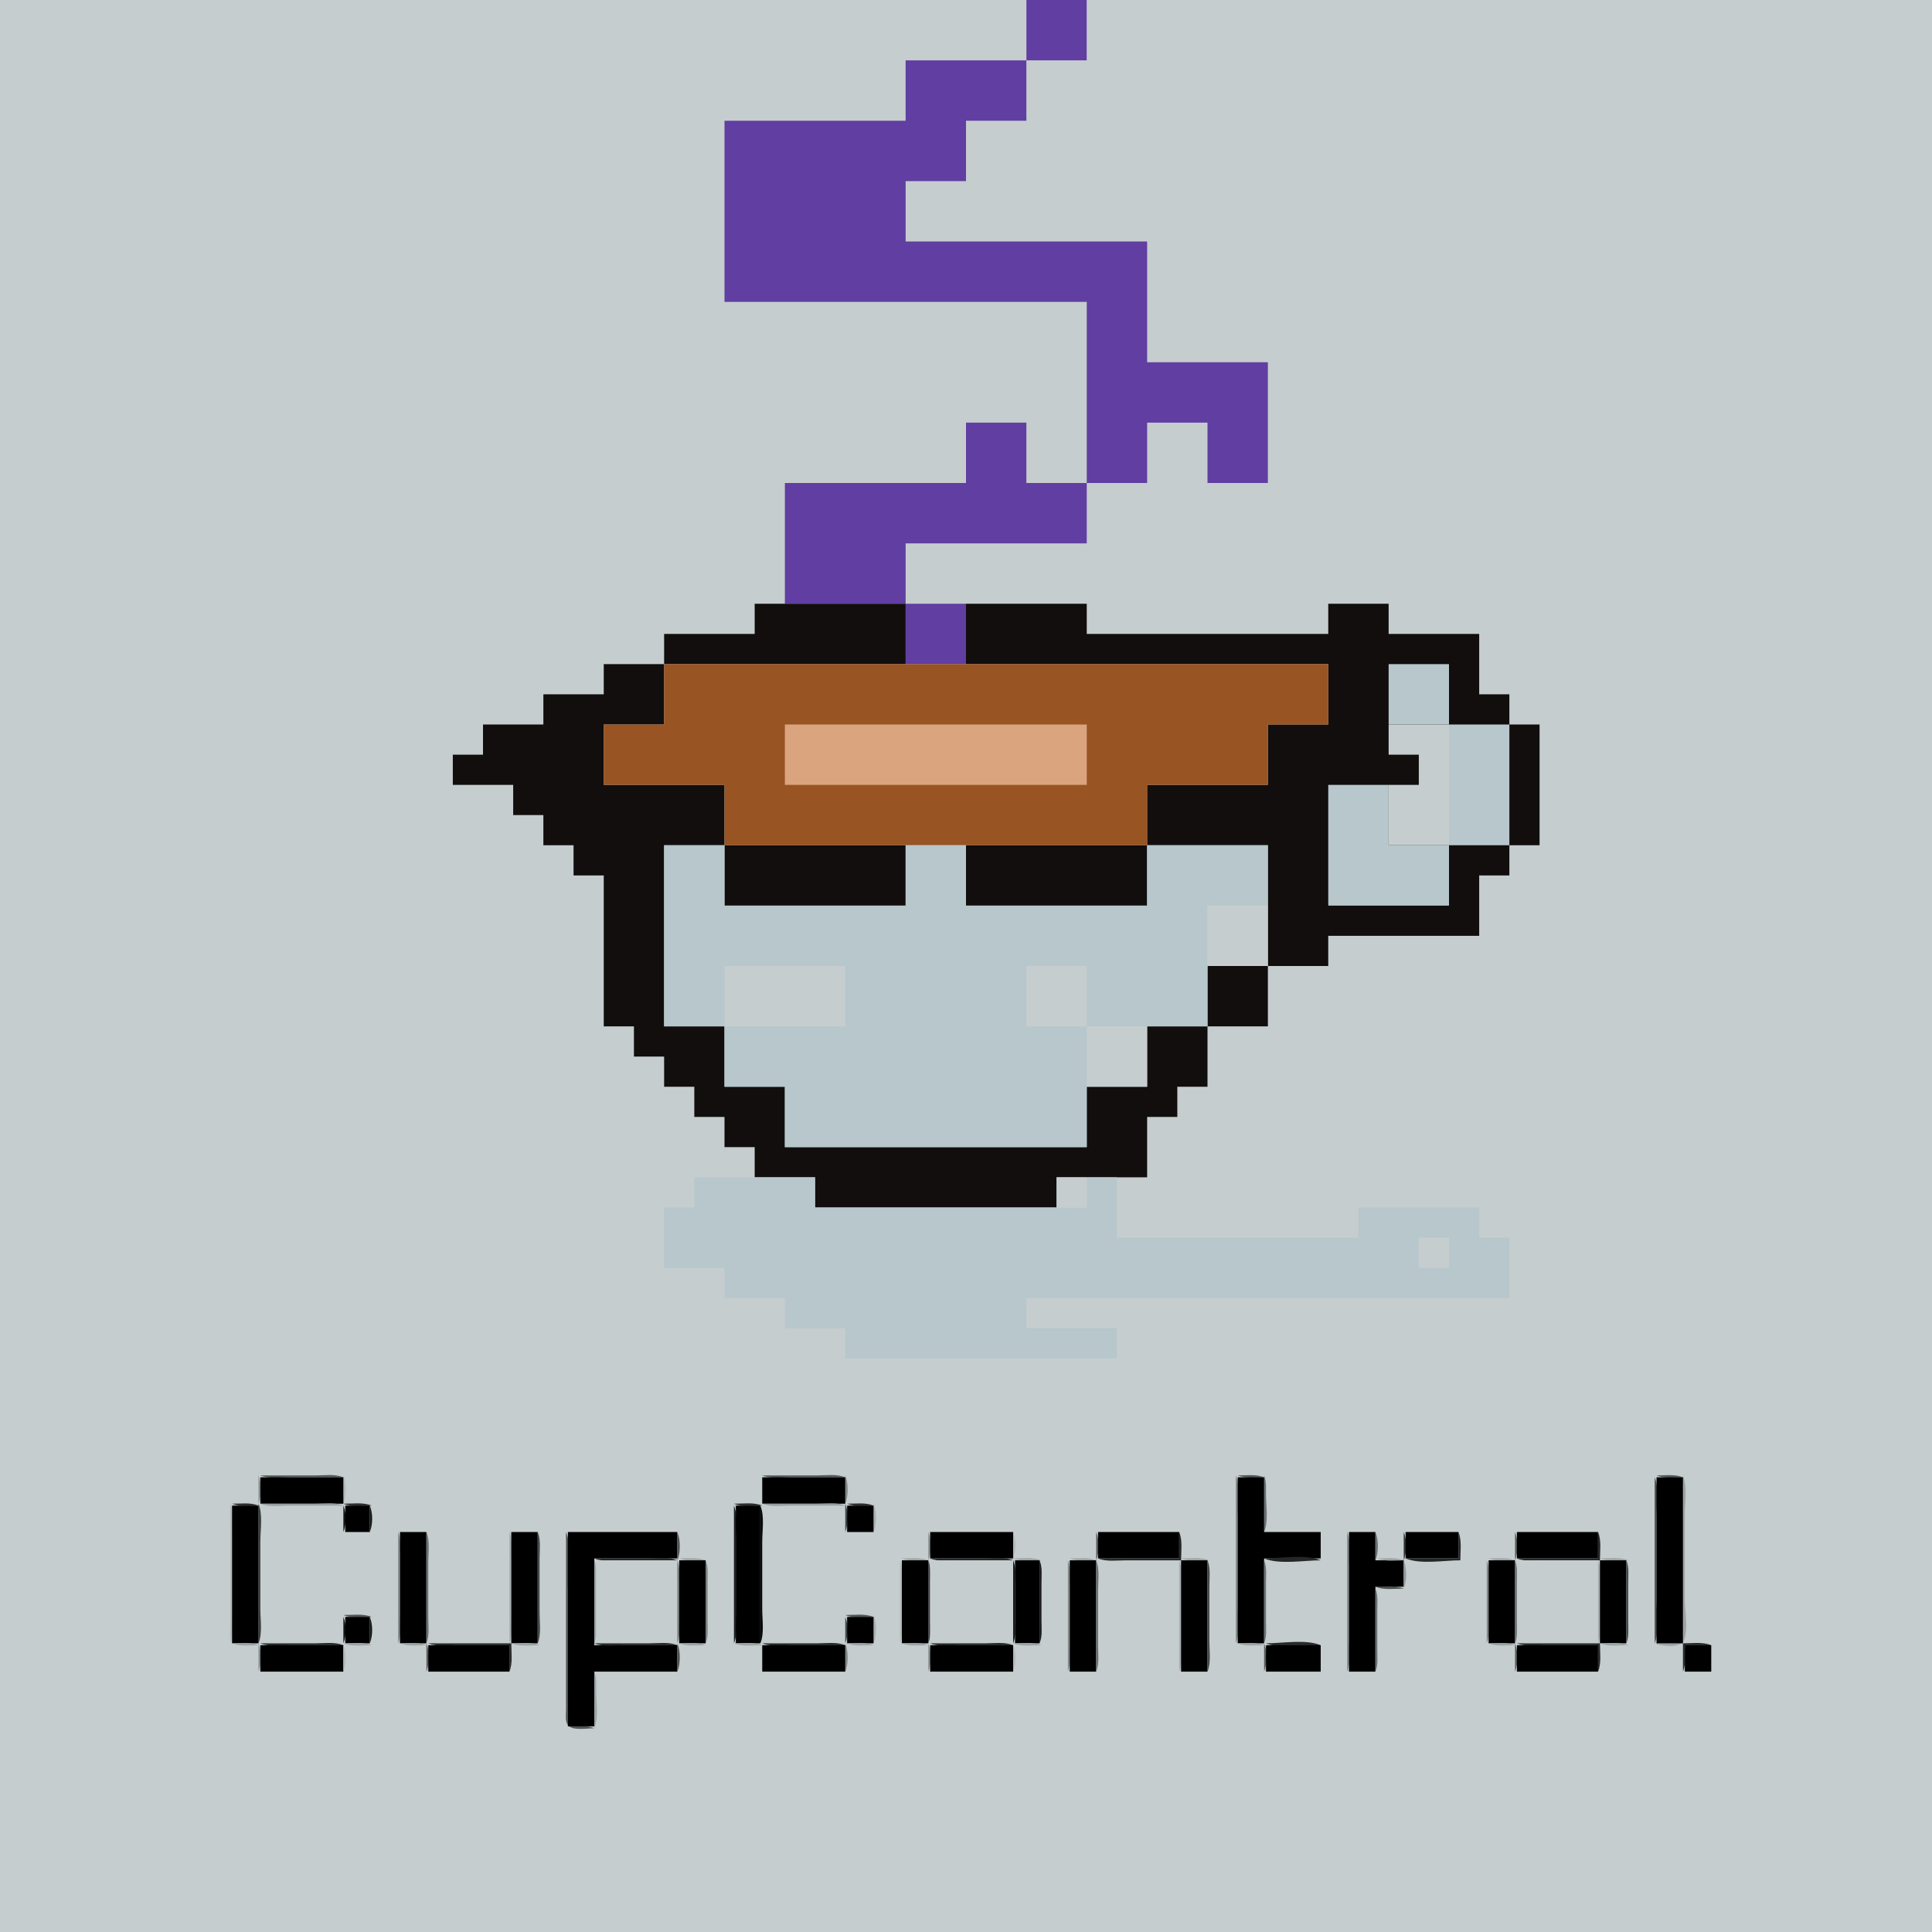 <?xml version="1.0" standalone="yes"?>
<svg xmlns="http://www.w3.org/2000/svg" width="1024" height="1024">
<path style="fill:#c5cdcf; stroke:none;" d="M0 0L0 1024L1024 1024L1024 0L576 0L576 32L544 32L544 0L0 0z"/>
<path style="fill:#613ea1; stroke:none;" d="M544 0L544 32L576 32L576 0L544 0M480 32L480 64L384 64L384 160L576 160L576 256L544 256L544 224L512 224L512 256L416 256L416 320L480 320L480 352L512 352L512 320L480 320L480 288L576 288L576 256L608 256L608 224L640 224L640 256L672 256L672 192L608 192L608 128L480 128L480 96L512 96L512 64L544 64L544 32L480 32z"/>
<path style="fill:#110e0d; stroke:none;" d="M400 320L400 336L352 336L352 352L320 352L320 368L288 368L288 384L256 384L256 400L240 400L240 416L272 416L272 432L288 432L288 448L304 448L304 464L320 464L320 544L336 544L336 560L352 560L352 576L368 576L368 592L384 592L384 608L400 608L400 624L432 624L432 640L560 640L560 624L608 624L608 592L624 592L624 576L640 576L640 544L672 544L672 512L704 512L704 496L784 496L784 464L800 464L800 448L816 448L816 384L800 384L800 368L784 368L784 336L736 336L736 320L704 320L704 336L576 336L576 320L512 320L512 352L704 352L704 384L672 384L672 416L608 416L608 448L512 448L512 480L608 480L608 448L672 448L672 512L640 512L640 544L608 544L608 576L576 576L576 608L416 608L416 576L384 576L384 544L352 544L352 448L384 448L384 480L480 480L480 448L384 448L384 416L320 416L320 384L352 384L352 352L480 352L480 320L400 320z"/>
<path style="fill:#995424; stroke:none;" d="M352 352L352 384L320 384L320 416L384 416L384 448L608 448L608 416L672 416L672 384L704 384L704 352L352 352z"/>
<path style="fill:#b7c7cb; stroke:none;" d="M736 352L736 384L768 384L768 448L736 448L736 416L704 416L704 480L768 480L768 448L800 448L800 384L768 384L768 352L736 352z"/>
<path style="fill:#daa57e; stroke:none;" d="M416 384L416 416L576 416L576 384L416 384z"/>
<path style="fill:#c5cdcf; stroke:none;" d="M736 384L736 400L752 400L752 416L736 416L736 448L768 448L768 384L736 384z"/>
<path style="fill:#b7c7cb; stroke:none;" d="M352 448L352 544L384 544L384 576L416 576L416 608L576 608L576 544L640 544L640 480L672 480L672 448L608 448L608 480L512 480L512 448L480 448L480 480L384 480L384 448L352 448z"/>
<path style="fill:#c5cdcf; stroke:none;" d="M640 480L640 512L672 512L672 480L640 480M384 512L384 544L448 544L448 512L384 512M544 512L544 544L576 544L576 512L544 512M576 544L576 576L608 576L608 544L576 544z"/>
<path style="fill:#b7c7cb; stroke:none;" d="M368 624L368 640L352 640L352 672L384 672L384 688L416 688L416 704L448 704L448 720L592 720L592 704L544 704L544 688L800 688L800 656L784 656L784 640L720 640L720 656L592 656L592 624L576 624L576 640L432 640L432 624L368 624z"/>
<path style="fill:#c5cdcf; stroke:none;" d="M560 624L560 640L576 640L576 624L560 624M752 656L752 672L768 672L768 656L752 656z"/>
<path style="fill:#8b9092; stroke:none;" d="M137 782L137 797C138.74 792.852 138.74 786.148 137 782z"/>
<path style="fill:#535758; stroke:none;" d="M138 782C142.469 783.875 148.191 783 153 783L182 783C177.531 781.125 171.809 782 167 782L138 782z"/>
<path style="fill:#b3babc; stroke:none;" d="M182 782L182 797C183.74 792.852 183.74 786.148 182 782z"/>
<path style="fill:#535758; stroke:none;" d="M404 782C408.469 783.875 414.191 783 419 783L448 783C443.531 781.125 437.809 782 433 782L404 782z"/>
<path style="fill:#828788; stroke:none;" d="M448 782L448 797C449.74 792.852 449.74 786.148 448 782M655 782L655 871C657.497 865.049 656 856.42 656 850L656 805C656 798.049 657.701 788.436 655 782z"/>
<path style="fill:#535758; stroke:none;" d="M656 782C660.217 783.769 665.459 783 670 783C665.783 781.231 660.541 782 656 782z"/>
<path style="fill:#6c7072; stroke:none;" d="M670 782L670 812C672.395 806.293 671 798.154 671 792C671 788.581 671.328 785.166 670 782z"/>
<path style="fill:#828788; stroke:none;" d="M877 782L878 783L877 782z"/>
<path style="fill:#535758; stroke:none;" d="M878 782C882.217 783.769 887.459 783 892 783C887.784 781.231 882.541 782 878 782z"/>
<path style="fill:#9da4a5; stroke:none;" d="M892 782L892 871L877 871C880.352 872.407 890.403 873.733 892.397 869.682C895.023 864.344 893 853.889 893 848L893 803C893 796.58 894.497 787.951 892 782z"/>
<path style="fill:#000000; stroke:none;" d="M138 783L138 797L182 797L182 783L138 783M404 783L404 797L448 797L448 783L404 783M656 783L656 871L670 871L670 826L700 826L700 812L670 812L670 783L656 783z"/>
<path style="fill:#505454; stroke:none;" d="M877 783L877 871C879.701 864.564 878 854.951 878 848L878 804C878 797.58 879.497 788.951 877 783z"/>
<path style="fill:#000000; stroke:none;" d="M878 783L878 871L892 871L892 783L878 783z"/>
<path style="fill:#b3babc; stroke:none;" d="M122 797L122 871C124.189 865.784 123 858.619 123 853L123 817C123 810.846 124.395 802.707 122 797z"/>
<path style="fill:#2b2d2e; stroke:none;" d="M123 797C127.217 798.769 132.459 798 137 798C132.783 796.231 127.541 797 123 797z"/>
<path style="fill:#3b3d3e; stroke:none;" d="M137 797L137 871C139.189 865.784 138 858.619 138 853L138 817C138 810.846 139.395 802.707 137 797z"/>
<path style="fill:#9aa0a2; stroke:none;" d="M138 797C142.469 798.875 148.191 798 153 798L182 798C177.531 796.125 171.809 797 167 797L138 797z"/>
<path style="fill:#2b2d2e; stroke:none;" d="M182 797C186.471 798.876 192.183 798 197 798C192.529 796.124 186.817 797 182 797M389 797C393.471 798.876 399.183 798 404 798C399.529 796.124 393.817 797 389 797z"/>
<path style="fill:#9aa0a2; stroke:none;" d="M404 797C408.469 798.875 414.191 798 419 798L448 798C443.531 796.125 437.809 797 433 797L404 797z"/>
<path style="fill:#444747; stroke:none;" d="M448 797L448 812C449.74 807.852 449.74 801.148 448 797z"/>
<path style="fill:#2b2d2e; stroke:none;" d="M449 797C453.217 798.769 458.459 798 463 798C458.783 796.231 453.541 797 449 797z"/>
<path style="fill:#aab0b2; stroke:none;" d="M463 797L463 812C464.74 807.852 464.74 801.148 463 797z"/>
<path style="fill:#000000; stroke:none;" d="M123 798L123 871L137 871L137 798L123 798z"/>
<path style="fill:#131414; stroke:none;" d="M182 798L182 812C183.667 808.028 183.667 801.972 182 798z"/>
<path style="fill:#000000; stroke:none;" d="M183 798L183 812L196 812L196 798L183 798z"/>
<path style="fill:#161717; stroke:none;" d="M196 798L196 812C197.667 808.028 197.667 801.972 196 798z"/>
<path style="fill:#1f2021; stroke:none;" d="M389 798L389 871C391.189 865.784 390 858.619 390 853L390 817C390 811.113 391.292 803.463 389 798z"/>
<path style="fill:#000000; stroke:none;" d="M390 798L390 871L403 871L403 798L390 798z"/>
<path style="fill:#0a0a0a; stroke:none;" d="M403 798L403 871C405.189 865.784 404 858.619 404 853L404 817C404 811.113 405.292 803.463 403 798z"/>
<path style="fill:#000000; stroke:none;" d="M449 798L449 812L463 812L463 798L449 798z"/>
<path style="fill:#828788; stroke:none;" d="M211 812L211 871C212.981 866.28 212 860.08 212 855L212 826C212 821.464 212.769 816.215 211 812z"/>
<path style="fill:#000000; stroke:none;" d="M212 812L212 871L226 871L226 812L212 812z"/>
<path style="fill:#6c7072; stroke:none;" d="M226 812L226 871C227.769 866.785 227 861.536 227 857L227 828C227 822.92 227.981 816.72 226 812z"/>
<path style="fill:#a6adaf; stroke:none;" d="M270 812L270 871C271.769 866.785 271 861.536 271 857L271 828C271 822.92 271.981 816.72 270 812z"/>
<path style="fill:#000000; stroke:none;" d="M271 812L271 871L285 871L285 812L271 812z"/>
<path style="fill:#474a4b; stroke:none;" d="M285 812L285 871C286.981 866.28 286 860.08 286 855L286 826C286 821.464 286.769 816.215 285 812z"/>
<path style="fill:#505454; stroke:none;" d="M300 812L300 887L300 906C300.001 908.469 299.376 912.311 301.028 914.397C303.473 917.484 311.486 916 315 916C310.784 914.231 305.541 915 301 915L301 843C301 833.94 303.507 820.357 300 812z"/>
<path style="fill:#000000; stroke:none;" d="M301 812L301 915L315 915L315 886L359 886L359 872L315 872L315 826L359 826L359 812L301 812z"/>
<path style="fill:#505454; stroke:none;" d="M359 812L359 827C360.74 822.852 360.74 816.148 359 812z"/>
<path style="fill:#8b9092; stroke:none;" d="M492 812L492 827C493.74 822.852 493.74 816.148 492 812z"/>
<path style="fill:#000000; stroke:none;" d="M493 812L493 826L537 826L537 812L493 812z"/>
<path style="fill:#b3babc; stroke:none;" d="M537 812L537 826C538.667 822.028 538.667 815.972 537 812z"/>
<path style="fill:#5a5d5e; stroke:none;" d="M581 812L581 827C582.74 822.852 582.74 816.148 581 812z"/>
<path style="fill:#000000; stroke:none;" d="M582 812L582 826L625 826L625 812L582 812z"/>
<path style="fill:#252727; stroke:none;" d="M625 812L625 826L582 826C586.469 827.875 592.191 827 597 827L626 827C626 822.183 626.876 816.471 625 812z"/>
<path style="fill:#828788; stroke:none;" d="M714 812L714 886C716.189 880.784 715 873.619 715 868L715 832C715 825.846 716.395 817.707 714 812z"/>
<path style="fill:#000000; stroke:none;" d="M715 812L715 886L729 886L729 841L744 841L744 827L729 827L729 812L715 812z"/>
<path style="fill:#6c7072; stroke:none;" d="M729 812L729 827C730.74 822.852 730.74 816.148 729 812z"/>
<path style="fill:#323434; stroke:none;" d="M744 812L744 827C745.74 822.852 745.74 816.148 744 812z"/>
<path style="fill:#000000; stroke:none;" d="M745 812L745 826L773 826L773 812L745 812z"/>
<path style="fill:#252727; stroke:none;" d="M773 812L773 826L745 826C752.888 829.31 765.449 827 774 827C774 822.183 774.876 816.471 773 812z"/>
<path style="fill:#5a5d5e; stroke:none;" d="M803 812L803 827C804.74 822.852 804.74 816.148 803 812z"/>
<path style="fill:#000000; stroke:none;" d="M804 812L804 826L847 826L847 812L804 812z"/>
<path style="fill:#252727; stroke:none;" d="M847 812L847 826L804 826C808.469 827.875 814.191 827 819 827L848 827C848 822.183 848.876 816.471 847 812M315 826C319.469 827.875 325.191 827 330 827L359 827C354.531 825.125 348.809 826 344 826L315 826z"/>
<path style="fill:#a0a7a8; stroke:none;" d="M360 826C364.217 827.769 369.459 827 374 827C369.784 825.231 364.541 826 360 826M478 826C482.217 827.769 487.459 827 492 827C487.783 825.231 482.541 826 478 826z"/>
<path style="fill:#252727; stroke:none;" d="M493 826C497.469 827.875 503.191 827 508 827L537 827C532.531 825.125 526.809 826 522 826L493 826z"/>
<path style="fill:#a0a7a8; stroke:none;" d="M537 826C541.471 827.876 547.183 827 552 827C547.529 825.124 541.817 826 537 826M567 826C571.217 827.769 576.459 827 581 827C576.784 825.231 571.541 826 567 826M626 826C630.471 827.876 636.183 827 641 827C636.529 825.124 630.817 826 626 826z"/>
<path style="fill:#252727; stroke:none;" d="M670 826C678.128 829.411 691.186 827 700 827C691.872 823.589 678.814 826 670 826z"/>
<path style="fill:#a0a7a8; stroke:none;" d="M730 826C734.217 827.769 739.459 827 744 827C739.783 825.231 734.541 826 730 826M789 826C793.217 827.769 798.459 827 803 827C798.783 825.231 793.541 826 789 826M848 826C852.472 827.876 858.183 827 863 827C858.529 825.124 852.817 826 848 826z"/>
<path style="fill:#9da4a5; stroke:none;" d="M315 827L315 871C316.552 867.301 316 862.983 316 859L316 839C316 835.017 316.552 830.699 315 827z"/>
<path style="fill:#c5cdcf; stroke:none;" d="M316 827L316 871L359 871L359 827L316 827z"/>
<path style="fill:#757a7b; stroke:none;" d="M359 827L359 871C360.552 867.301 360 862.983 360 859L360 839C360 835.017 360.552 830.699 359 827z"/>
<path style="fill:#000000; stroke:none;" d="M360 827L360 871L374 871L374 827L360 827z"/>
<path style="fill:#787d7e; stroke:none;" d="M374 827L374 871C375.552 867.301 375 862.983 375 859L375 838C375 834.298 375.441 830.435 374 827z"/>
<path style="fill:#b3babc; stroke:none;" d="M477 827L477 871C478.552 867.301 478 862.983 478 859L478 839C478 835.017 478.552 830.699 477 827z"/>
<path style="fill:#000000; stroke:none;" d="M478 827L478 871L492 871L492 827L478 827z"/>
<path style="fill:#3b3d3e; stroke:none;" d="M492 827L492 871C493.552 867.301 493 862.983 493 859L493 838C493 834.298 493.441 830.435 492 827z"/>
<path style="fill:#c5cdcf; stroke:none;" d="M493 827L493 871L537 871L537 827L493 827z"/>
<path style="fill:#131414; stroke:none;" d="M537 827L537 871C538.441 867.565 538 863.702 538 860L538 839C538 835.017 538.552 830.699 537 827z"/>
<path style="fill:#000000; stroke:none;" d="M538 827L538 871L551 871L551 827L538 827z"/>
<path style="fill:#161717; stroke:none;" d="M551 827L551 871C552.552 867.301 552 862.983 552 859L552 839C552 835.017 552.552 830.699 551 827z"/>
<path style="fill:#828788; stroke:none;" d="M566 827L566 886C567.769 881.785 567 876.535 567 872L567 843C567 837.92 567.981 831.72 566 827z"/>
<path style="fill:#000000; stroke:none;" d="M567 827L567 886L581 886L581 827L567 827z"/>
<path style="fill:#6c7072; stroke:none;" d="M581 827L581 886C582.769 881.785 582 876.535 582 872L582 843C582 837.92 582.981 831.72 581 827z"/>
<path style="fill:#a6adaf; stroke:none;" d="M625 827L625 886C626.981 881.28 626 875.08 626 870L626 841C626 836.465 626.769 831.215 625 827z"/>
<path style="fill:#000000; stroke:none;" d="M626 827L626 886L640 886L640 827L626 827z"/>
<path style="fill:#474a4b; stroke:none;" d="M640 827L640 886C641.981 881.28 641 875.08 641 870L641 841C641 836.464 641.769 831.215 640 827z"/>
<path style="fill:#6c7072; stroke:none;" d="M670 827L670 871C671.552 867.301 671 862.983 671 859L671 839C671 835.017 671.552 830.699 670 827z"/>
<path style="fill:#949a9c; stroke:none;" d="M744 827L744 842C745.74 837.852 745.74 831.148 744 827z"/>
<path style="fill:#828788; stroke:none;" d="M788 827L788 871C789.552 867.301 789 862.983 789 859L789 838C789 834.298 789.441 830.435 788 827z"/>
<path style="fill:#000000; stroke:none;" d="M789 827L789 871L803 871L803 827L789 827z"/>
<path style="fill:#6c7072; stroke:none;" d="M803 827L803 871C804.441 867.565 804 863.702 804 860L804 839C804 835.017 804.552 830.699 803 827z"/>
<path style="fill:#c5cdcf; stroke:none;" d="M804 827L804 871L847 871L847 827L804 827z"/>
<path style="fill:#a6adaf; stroke:none;" d="M847 827L847 871C848.441 867.565 848 863.702 848 860L848 839C848 835.017 848.552 830.699 847 827z"/>
<path style="fill:#000000; stroke:none;" d="M848 827L848 871L862 871L862 827L848 827z"/>
<path style="fill:#474a4b; stroke:none;" d="M862 827L862 871C863.441 867.565 863 863.702 863 860L863 839C863 835.017 863.552 830.699 862 827z"/>
<path style="fill:#4d5051; stroke:none;" d="M729 841C733.472 842.876 739.183 842 744 842C739.529 840.124 733.817 841 729 841z"/>
<path style="fill:#6c7072; stroke:none;" d="M729 842L729 886C730.552 882.301 730 877.983 730 874L730 854C730 850.017 730.552 845.699 729 842z"/>
<path style="fill:#505454; stroke:none;" d="M182 856C186.471 857.876 192.183 857 197 857C192.529 855.124 186.817 856 182 856M448 856C452.471 857.876 458.183 857 463 857C458.529 855.124 452.817 856 448 856z"/>
<path style="fill:#aab0b2; stroke:none;" d="M463 856L463 871C464.74 866.852 464.74 860.148 463 856z"/>
<path style="fill:#131414; stroke:none;" d="M182 857L182 871C183.667 867.028 183.667 860.972 182 857z"/>
<path style="fill:#000000; stroke:none;" d="M183 857L183 871L196 871L196 857L183 857z"/>
<path style="fill:#161717; stroke:none;" d="M196 857L196 871C197.667 867.028 197.667 860.972 196 857z"/>
<path style="fill:#444747; stroke:none;" d="M448 857L448 871C449.667 867.028 449.667 860.972 448 857z"/>
<path style="fill:#000000; stroke:none;" d="M449 857L449 871L463 871L463 857L449 857z"/>
<path style="fill:#9da4a5; stroke:none;" d="M123 871C127.217 872.769 132.459 872 137 872C132.783 870.231 127.541 871 123 871z"/>
<path style="fill:#8b9092; stroke:none;" d="M137 871L137 886C138.74 881.852 138.74 875.148 137 871z"/>
<path style="fill:#282a2a; stroke:none;" d="M138 871C142.469 872.875 148.191 872 153 872L182 872C177.531 870.125 171.809 871 167 871L138 871z"/>
<path style="fill:#9da4a5; stroke:none;" d="M182 871C186.471 872.876 192.183 872 197 872C192.529 870.124 186.817 871 182 871M212 871C216.217 872.769 221.459 872 226 872C221.783 870.231 216.541 871 212 871z"/>
<path style="fill:#5a5d5e; stroke:none;" d="M226 871L226 886C227.74 881.852 227.74 875.148 226 871z"/>
<path style="fill:#282a2a; stroke:none;" d="M227 871C231.215 872.769 236.464 872 241 872L270 872L270 886C271.876 881.529 271 875.817 271 871L227 871z"/>
<path style="fill:#9da4a5; stroke:none;" d="M271 871C275.471 872.876 281.183 872 286 872C281.529 870.124 275.817 871 271 871z"/>
<path style="fill:#282a2a; stroke:none;" d="M315 871C319.469 872.875 325.191 872 330 872L359 872C354.531 870.125 348.809 871 344 871L315 871z"/>
<path style="fill:#505454; stroke:none;" d="M359 871L359 886C360.74 881.852 360.74 875.148 359 871z"/>
<path style="fill:#9da4a5; stroke:none;" d="M360 871C364.217 872.769 369.459 872 374 872C369.784 870.231 364.541 871 360 871M389 871C393.471 872.876 399.183 872 404 872C399.529 870.124 393.817 871 389 871z"/>
<path style="fill:#282a2a; stroke:none;" d="M404 871C408.469 872.875 414.191 872 419 872L448 872C443.531 870.125 437.809 871 433 871L404 871z"/>
<path style="fill:#828788; stroke:none;" d="M448 871L448 886C449.74 881.852 449.74 875.148 448 871z"/>
<path style="fill:#9da4a5; stroke:none;" d="M449 871C453.217 872.769 458.459 872 463 872C458.783 870.231 453.541 871 449 871M478 871C482.217 872.769 487.459 872 492 872C487.783 870.231 482.541 871 478 871z"/>
<path style="fill:#8b9092; stroke:none;" d="M492 871L492 886C493.74 881.852 493.74 875.148 492 871z"/>
<path style="fill:#282a2a; stroke:none;" d="M493 871C497.469 872.875 503.191 872 508 872L537 872C532.531 870.125 526.809 871 522 871L493 871z"/>
<path style="fill:#9da4a5; stroke:none;" d="M537 871C541.471 872.876 547.183 872 552 872C547.529 870.124 541.817 871 537 871M656 871C660.217 872.769 665.459 872 670 872C665.783 870.231 660.541 871 656 871z"/>
<path style="fill:#5a5d5e; stroke:none;" d="M670 871L670 886C671.74 881.852 671.74 875.148 670 871z"/>
<path style="fill:#282a2a; stroke:none;" d="M671 871C678.888 874.31 691.449 872 700 872C692.112 868.69 679.551 871 671 871z"/>
<path style="fill:#9da4a5; stroke:none;" d="M789 871C793.217 872.769 798.459 872 803 872C798.783 870.231 793.541 871 789 871z"/>
<path style="fill:#5a5d5e; stroke:none;" d="M803 871L803 886C804.74 881.852 804.74 875.148 803 871z"/>
<path style="fill:#282a2a; stroke:none;" d="M804 871C808.215 872.769 813.464 872 818 872L847 872L847 886C848.876 881.529 848 875.817 848 871L804 871z"/>
<path style="fill:#9da4a5; stroke:none;" d="M848 871C852.472 872.876 858.183 872 863 872C858.529 870.124 852.817 871 848 871z"/>
<path style="fill:#282a2a; stroke:none;" d="M892 871L892 886C893.769 881.784 893 876.541 893 872L907 872C902.529 870.124 896.817 871 892 871z"/>
<path style="fill:#000000; stroke:none;" d="M138 872L138 886L182 886L182 872L138 872z"/>
<path style="fill:#b3babc; stroke:none;" d="M182 872L182 886C183.667 882.028 183.667 875.972 182 872z"/>
<path style="fill:#000000; stroke:none;" d="M227 872L227 886L270 886L270 872L227 872M404 872L404 886L448 886L448 872L404 872M493 872L493 886L537 886L537 872L493 872z"/>
<path style="fill:#b3babc; stroke:none;" d="M537 872L537 886C538.667 882.028 538.667 875.972 537 872z"/>
<path style="fill:#000000; stroke:none;" d="M671 872L671 886L700 886L700 872L671 872M804 872L804 886L847 886L847 872L804 872M893 872L893 886L907 886L907 872L893 872z"/>
<path style="fill:#9da4a5; stroke:none;" d="M315 886L315 916C317.395 910.293 316 902.154 316 896C316 892.581 316.328 889.166 315 886z"/>
<path style="fill:#7f8486; stroke:none;" d="M300 915L301 916L300 915z"/>
</svg>
